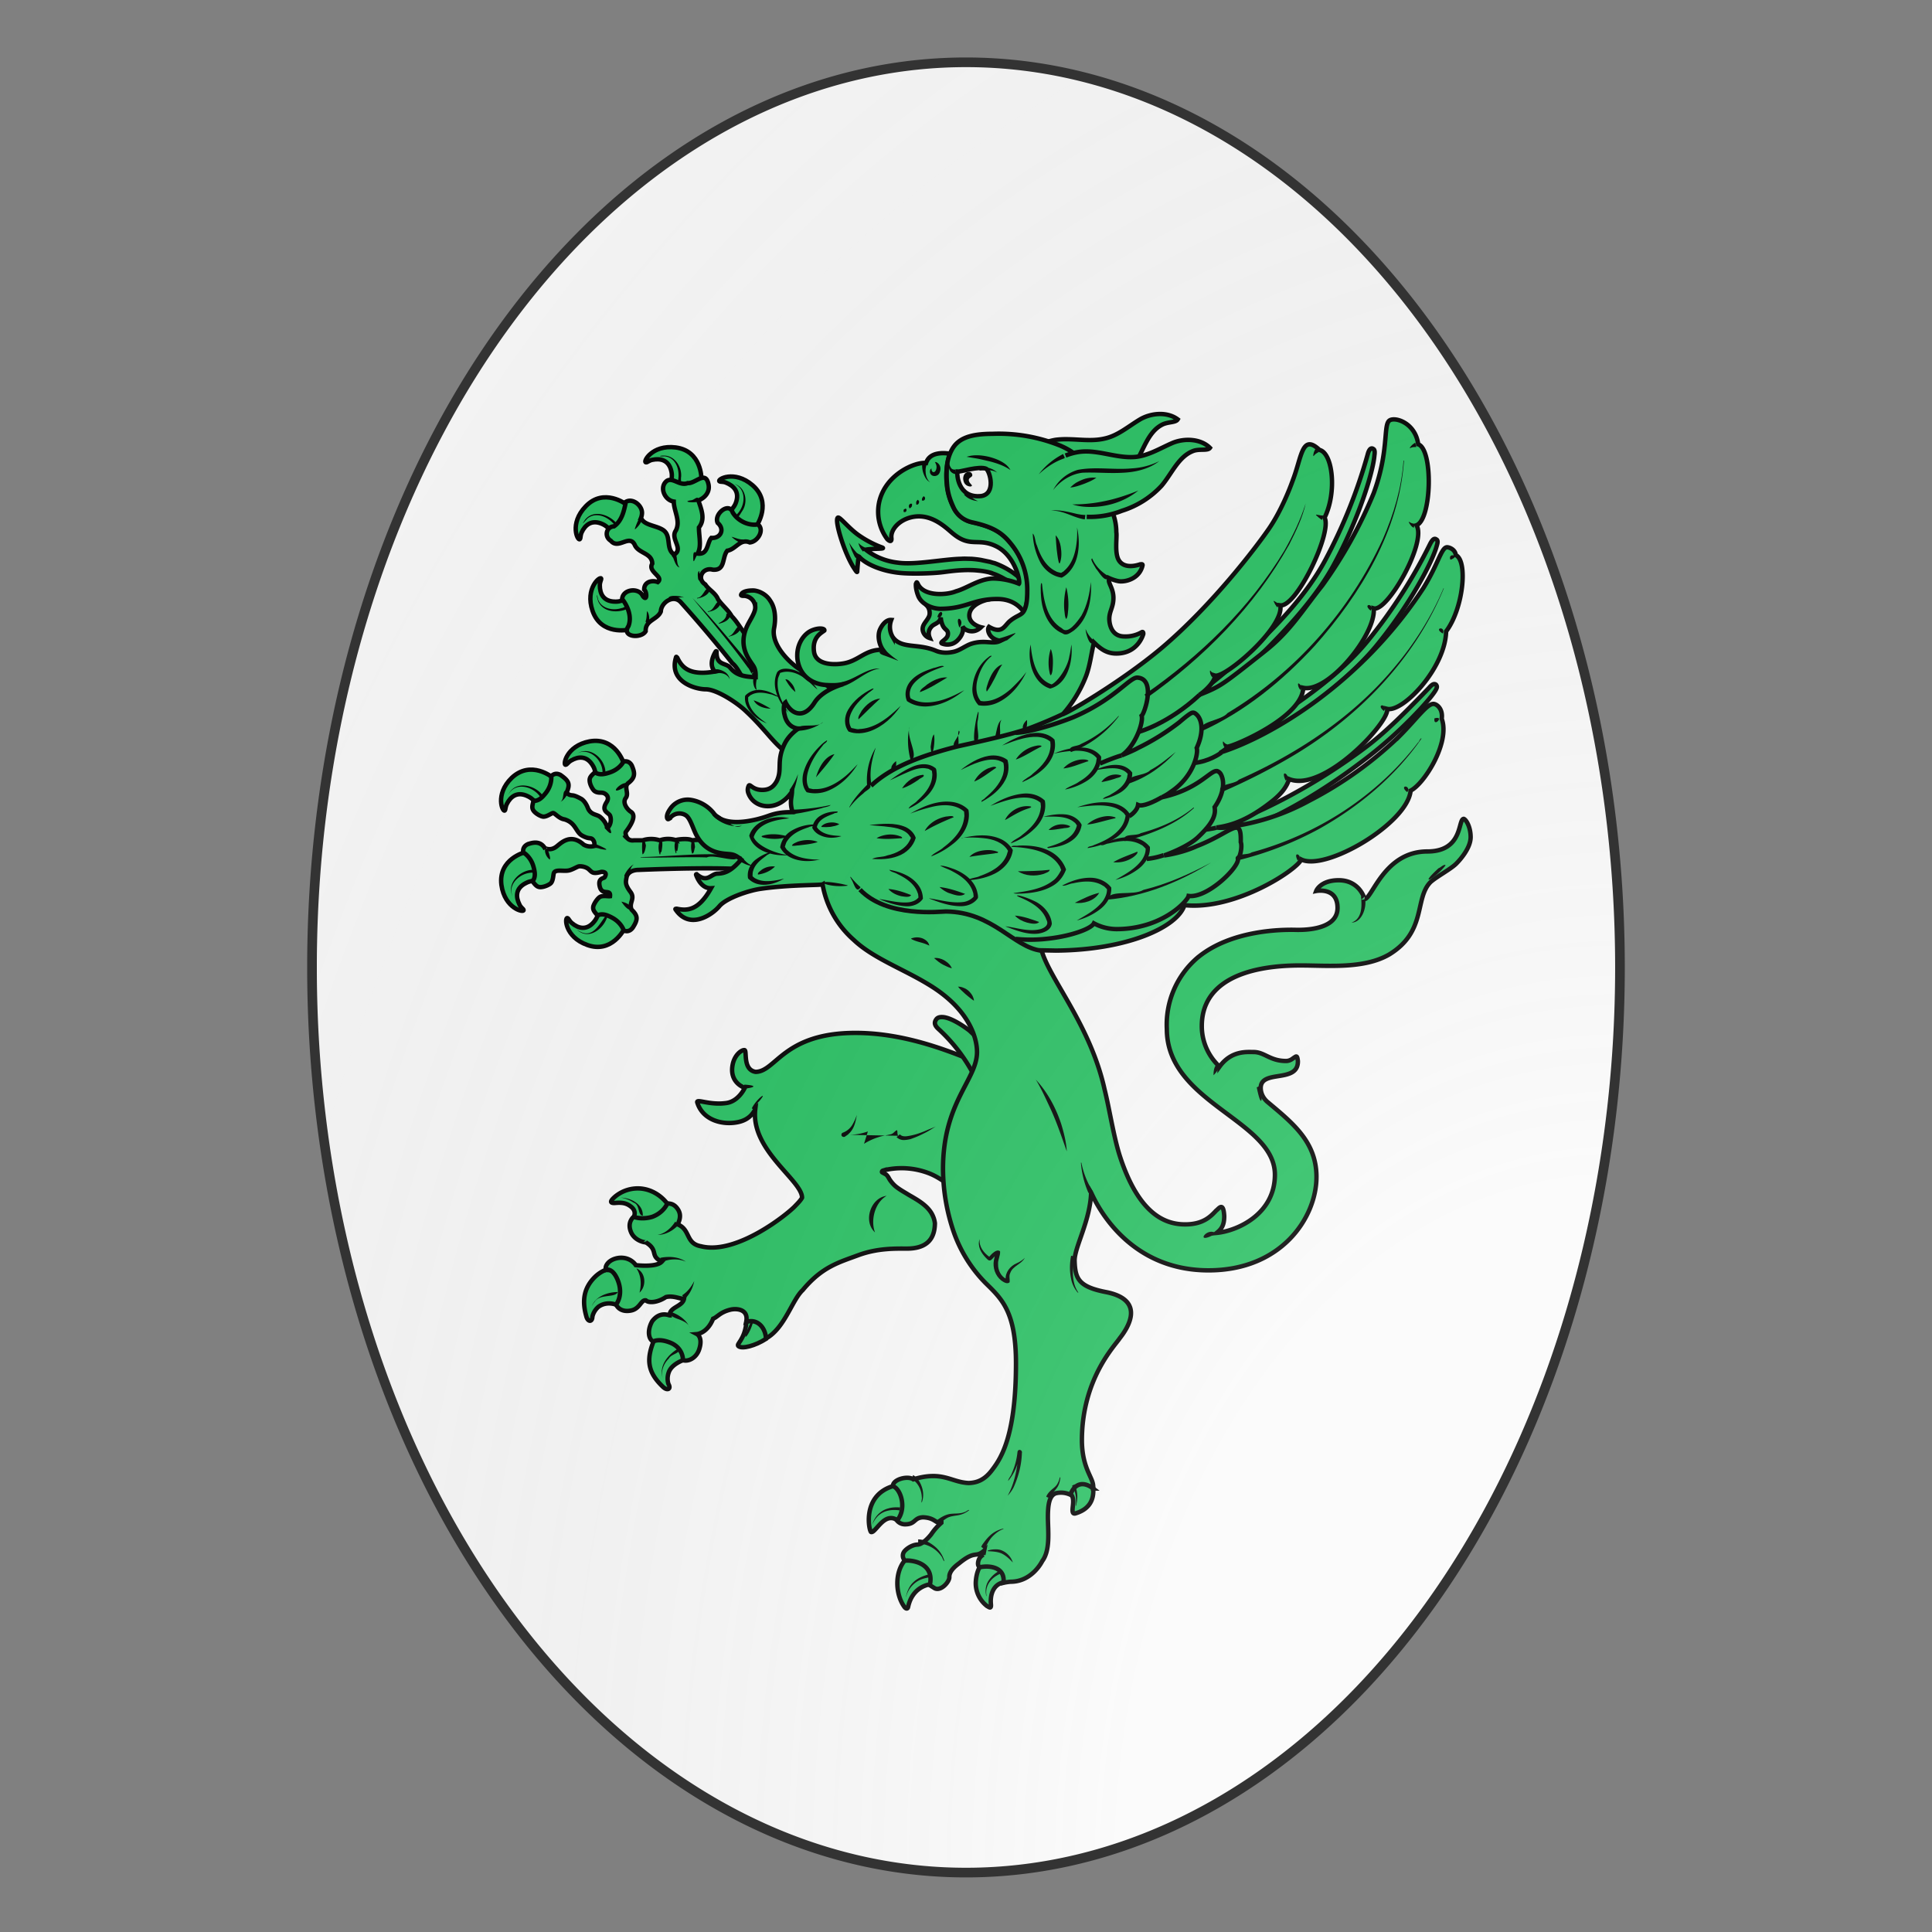 <svg xmlns="http://www.w3.org/2000/svg" id="burgCOA523" width="200" height="200" viewBox="0 0 200 200">
        <rect x="0" y="0" width="200" height="200" fill="#808080" stroke="none"/>
        <defs><clipPath id="oval_burgCOA523"><path d="m 32.3,99.5 a 67.7,93.7 0 1 1 0,1.3 z"></path></clipPath><g id="griffinRampant_burgCOA523" stroke-width=".32"><path d="M75.47 75.57s1.08-.54.68-1.43-.97-.75-.97-.75-.3.15-.65.14c-.89 0-1.13-.6-1.13-1.18 0-.26.11-.4.1-.49-.05-.22-1.2.69-.63 2.34.62 1.81 2.6 1.37 2.6 1.37zm-.16-9.1s.75.95.02 1.57c-.73.64-1.2.26-1.2.26s-.22-.26-.53-.4c-.8-.37-1.28.08-1.52.6-.11.25-.06.42-.13.49-.14.18-.8-1.12.43-2.39 1.32-1.37 2.93-.14 2.93-.14zm5.47-1.87s-.32 1.17-1.26.95c-.95-.2-.93-.8-.93-.8s.09-.32.01-.67c-.18-.86-.82-.97-1.39-.85-.25.05-.36.2-.46.18-.24 0 .42-1.3 2.16-1.08 1.9.25 1.87 2.27 1.87 2.27zM84.8 68s-.9.8-1.58.1-.33-1.17-.33-1.17.25-.23.38-.55c.32-.83-.16-1.27-.7-1.49-.23-.1-.4-.04-.48-.1-.2-.13 1.07-.86 2.4.28 1.45 1.25.31 2.93.31 2.93z"></path><path d="M76.4 67.45c.19.54 1.1.54 1.6.88.63.43.16 1.37.8 1.78.71-.42-.3-1.14.12-1.74.36-.7-.14-1.41-.15-2.11-.68-.1-1.08-1.08-.49-1.51.44-.26.93.4 1.5.17.56.05 1.27-.92 1.5.03.16.58-.23 1.04-.72 1.23.2.62.53 1.35.04 1.96-.01.62.21 1.38-.1 1.9.79.1.67-.78 1-1.14.68.05 1-.63.46-1.09-.3-.63.82-1.55 1.09-.76.36.6 1.13.99 1.84.87.5.42-.04 1.27-.6 1.31-.7-.3-1 .5-1.63.6-.4.49-.12 1.46-1.06 1.38-.71-.2-1.2.64-.54 1.07.26.4.75.62.93 1.09.29.42.74.77.99 1.22.45.46.72 1.02 1.13 1.5.48.84 1.28 1.52 1.53 2.48.2.6-.39 1.08-.94 1.07-.87.08-1.07-1.16-1.68-1.64a96.44 96.44 0 00-3.76-4.45c-.53-.54-1.4.03-1.43.7-.24.6-1.14.62-1.1 1.43-.32.56-1.79.43-1.25-.37.27-.7-.08-1.5-.46-1.97.05-.73 1.22-.85 1.5-.22.33.45.31-.3.1-.47 0-.57.58-.7.99-.54.47-.4-.76-.74-.4-1.34-.02-.77-.95-.73-1.25-1.31-.38-.91-1.2.33-1.76-.35-.5-.3-.34-1.02.23-1.05.59-.41.74-1.18.86-1.78.52-.3 1.23.3 1.17.87-.01.1-.03.2-.07.3z"></path><path d="M87.25 84.7c-1.17-.73-1.72-1.8-3.26-3.23-.65-.62-2.12-1.57-2.89-1.57s-2.7-.55-2.17-2.31c.02-.1.05-.02.1.02.34.7.87 1.32 2.72 1-.53-.58.07-1.46.07-1.46s.03-.04.06 0c-.03 1.06.67.79.99 1.18s.72.66 1.85.69c0-.09.03-.48-.14-.77-.24-.43-1.24-1.42-.44-3.03.26-.5.57-.95.55-1.3a.85.85 0 00-.9-.81c-.1-.01-.17-.03-.1-.14.15-.23.64-.25.79-.25.33-.02.97.2 1.3.75.39.56.4 1.35.28 1.98-.27 1.34 1.45 2.87 2.27 3.22 1.93.87 3.35 2.72 3.52 2.29-.03-.17-4.56 3.77-4.6 3.73z"></path><path d="M105.1 73.16l-.07-.12-.3-.4a7.8 7.8 0 00-1.3-1.2 5.78 5.78 0 00-1.37-.71l-.09-.02-.23-.07-.67-.14a7.36 7.36 0 00-.7-.08c-.24 0-.48-.02-.72 0-1.25.02-3.34.46-4.59.28-1.36-.15-2.18-.82-2.33-.94.2-.06.97-.07 1.06-.08.33-.02.13-.08-.01-.13a7.53 7.53 0 01-1.64-.89c-.71-.52-1.32-1.32-1.45-1.23-.27.18.49 2.62 1.16 3.64.1.16.25.4.25.27 0-.08.06-.84.1-1.09l.04.02c.45.51 1.57 1.03 2.92 1.17.77.09 2.4.05 3.16-.05.47-.06.92-.12 1.37-.14.21-.01.43-.02.65-.01.21 0 .42.02.62.04a4.88 4.88 0 01.75.13l.08.02.03.01v.01l.27.09a5.36 5.36 0 012.13 1.54c.13.14.22.27.28.34l.07.09.02.03.54-.36z"></path><path d="M97.07 73.74c.34.26.3.68.27.79-.14.44-.65.7-.44 1.23a.73.73 0 00.47.42c-.12-.28-.12-.58.15-.86.2-.2.6-.23.65-.66-.01.05.03.33.08.45.17.54.5.42.43.84-.05.34-.66.54-.41.63.32.12.77.11 1.11-.23.4-.4.46-.8.36-1.04.13.31.81.62 1.35.08-.17-.04-.85-.27-.85-.85 0-.76 1.05-1.13 1.52-1.18"></path><path d="M104.2 74.28c.23-.5.28-1.03.28-1.44 0-.65.02-2.1-1.28-3.6-.63-.74-1.24-1.14-2.72-1.48a1.92 1.92 0 01-1.4-1.1 4.47 4.47 0 01-.47-1.58c-.06-.68-.04-.87-.02-1.1.05-.61.23-1.2.23-1.2-.5-.07-1.46-.12-1.72.68-.75-.1-2.99.8-3.42 2.9a3.33 3.33 0 00.6 2.63c.2.2.34.19.3-.1-.05-.5.39-1.1 1.13-1.39 1.68-.64 2.93.78 3.41 1.14 1.26 1 1.81.2 3.17.92 1.28.7 1.67 2.49 1.56 2.67a5.22 5.22 0 00-1.88-.38c-1.04.03-1.87.7-2.7.93-.64.27-2.31.4-2.76-.52-.1-.22-.1-.11-.15-.02 0 0-.04.36.18.9.22.52.88.88 1.56.91 1.95 0 2.35-.71 4.17-.71 1.14 0 1.68.6 1.93.94z"></path><path d="M103.42 63.85a4.57 4.57 0 013.06-2.07c1.2-.17 2.43.18 3.6-.1.93-.2 1.69-.86 2.5-1.35.82-.51 2.03-.62 2.8-.04-.14.24-.68.17-1.1.37-1.06.52-1.37 1.85-2 2.85a6.64 6.64 0 01-2.6 2.18 6.22 6.22 0 01-2.48.8c-.86.05-1.4-.32-2.52-.16"></path><path d="M78.3 117.27s-.64-.96-1.88-1.1a2.58 2.58 0 00-1.91.58c-.44.38-.35.5.06.46.5-.04.78.04 1.05.24.51.36.24.79.24.79s.72 1.51 1.68.8c.96-.72.76-1.77.76-1.77zm-4.45 4.8s-.42.13-.83.54c-.74.75-.94 1.63-.61 2.81.1.45.44.47.45.06.05-.24.2-.53.46-.74.6-.41 1.24-.14 1.24-.14s1.5-.6 1.09-1.72c-.32-.86-1.9-.78-1.8-.8zm5.96 4.77c.94.75-.37 1.8-.37 1.8s-.82.28-1.03.87c-.12.32-.1.65-.02.87.21.36-.1.5-.42.18-1.1-1.05-1.19-1.95-.68-3.26.23-.6.7-.68.7-.68s.88-.52 1.82.22z"></path><path d="M84.05 125.88c-.13 1.32-.78 1.58-.58 1.74.27.22 1.22-.03 2.01-.54.32-1.25-.8-2.82-1.43-1.2z"></path><path d="M106.58 107.26s-.42-6.74-3.14.7c-1.24-.02-6-3.1-11.47-3.1-5.24 0-5.78 2.83-7.26 2.83-.95-.16-.6-1.55-.8-1.58s-.74.34-.87 1.1c-.23 1.3.89 1.64.89 1.64s-.43.96-1.31 1.1c-1.23.19-2.24-.34-2.14-.03.4 1.3 1.88 1.67 3.01 1.41.87-.2 1.1-.78 1.2-.9-.33 2.96 3.4 5.14 3.4 6.4 0 0-.05.15-.47.57-.51.58-4.29 3.62-6.87 2.96-1.13-.2-.75-1.18-1.67-1.58-.05-.05.31-.51.04-1.02-.14-.26-.4-.54-.82-.5 0 0-.27.66-1.09.96-.79.24-1.35 0-1.35 0s-.5.37-.2 1.1c.27.67 1.07.78 1.08.75l-.01-.02v.02c.98.59.26 1 1.18 1.4-.4.45-1.9.26-1.9.26s-.36-.6-1.2-.53c-.78.09-1.08.62-.96.87 0 0 .45-.18.83.7.48 1.14-.1 1.82-.1 1.82.1.24.43.57 1.08.44.65-.12.74-.8 1.08-.74.2.2.83.18 1.46-.24.6-.14 1.13.2 1.32.1-.09.6-1.06.61-1.05 1.23-.05 0-.71-.32-1.27.43-.37.66-.27 1.31.08 1.47 0 0 .4-.27 1.3.11.9.4.86 1.25.86 1.25.43.12.99-.2 1.18-.8.28-.87-.16-1.1-.16-1.1s.75-.06 1.17-1.12c.3-.11.49-.45 1.2-.64l.08-.02c.41-.09 1.32-.05 1.12.9.78-.26 1.39.36 1.44 1.2 1.37-.76 1.89-2.8 2.67-3.52 1.4-1.69 2.63-2.01 4.03-2.53s2.72-.48 3.49-.48c1.27.01 2.07-.5 2.08-1.84a1.73 1.73 0 00-.12-.47c-.3-.77-1.1-1.2-1.79-1.6-.32-.2-.66-.38-.95-.62a2.37 2.37 0 01-.42-.48c-.08-.13-.13-.25-.25-.36-.03-.03-.31-.17-.31-.18-.02-.05.02-.09.05-.11l.13-.04a5.52 5.52 0 013.21.22c1.42.54 2.17 1.8 4.31 1.84 3.25.08 3.62-5.37 3.62-5.37z"></path><path d="M95.58 143.15c-.8.92-.7 2.55-.04 3.43.14.16.24.1.26-.04.3-1.38 1.43-1.69 1.93-1.63.21-.94-.7-2.42-2.15-1.76zm13.66-5.25c-.56-1.17-2.46-1.36-1.9.3.64.22.4.93.4 1.32 0 .15.02.29.2.25.94-.28 1.38-.9 1.3-1.87zm-14.53-.12c-2.35.7-1.73 3.36-1.6 3.34.33.08.96-1.52 1.91-.85 1.57-.4.54-2.7-.31-2.49zm6.3 5.86s-.26.37-.3 1.12a2.09 2.09 0 00.82 1.74c.14.07.32.25.28-.15-.06-.63.14-1.42.93-1.58.14-1.41-1.42-1.76-1.73-1.13z"></path><path d="M100.26 104.7s-1.08-.86-1.86-.98c-.34-.04-.5.04-.59.2-.21.33.11.58.27.73a12.18 12.18 0 012.54 3.36l.9-.72-.42-1.8z"></path><path d="M116.81 90.94c-.5 0-.75-.09-.78-.3-.02-.19.15-.36 1.08-.6h.04c1.3-.06 3.44-.86 6.04-2.23a43.66 43.66 0 006-3.82c1.43-1.1 2.86-2.57 3.9-3.63l.55-.57c.23-.27.34-.27.38-.27.07 0 .13.03.16.1.06.1.02.22-.13.45-.46.71-2.48 2.92-4.87 4.76-4.99 3.86-9.25 5.64-11.57 6.04-.28.05-.56.07-.8.07z"></path><path d="M116.7 86.2c-.2 0-.25-.13-.26-.18-.08-.39 1.02-1.25 1.64-1.57 1.8-.9 7.93-4.16 11.13-8.1a37.1 37.1 0 004.5-7c.17-.33.27-.38.35-.38.06 0 .11.04.16.08.05.08.06.17-.03.45-.32 1.17-1.96 4.3-4.43 7.3-1.47 1.76-4.56 4.67-11 8.44-1.61.97-1.95.97-2.06.97z"></path><path d="M115.44 82.46c-.11 0-.2-.06-.23-.15-.13-.37.79-1.42 1.32-1.83l.2-.15c4.6-3.52 7.75-6.81 9.35-9.78a38.1 38.1 0 003.1-7.71c.08-.3.18-.44.3-.44.06 0 .1.03.15.07.05.06.08.16.04.44-.1 1.2-1.12 4.6-2.98 8-1.87 3.43-5.77 7.1-9.34 10.22-1.5 1.33-1.8 1.33-1.91 1.33z"></path><path d="M75.18 97.3s.25-1.18-.7-1.43c-.93-.24-1.18.3-1.18.3s-.08.32-.3.59c-.55.7-1.18.5-1.62.13-.2-.16-.24-.34-.33-.37-.21-.1-.22 1.36 1.43 1.95 1.8.66 2.7-1.17 2.7-1.17zm-7.2-5.57s1.21 0 1.25.97c.03.98-.54 1.1-.54 1.1s-.34 0-.65.17c-.8.39-.74 1.04-.48 1.56.1.23.28.31.3.4.06.22-1.37-.08-1.61-1.82-.24-1.9 1.73-2.38 1.73-2.38zm1.98-5.43s.72.98-.04 1.58-1.21.22-1.21.22-.2-.27-.52-.42c-.8-.4-1.28.03-1.54.54-.12.23-.09.41-.15.48-.14.18-.76-1.15.5-2.37 1.4-1.32 2.96-.03 2.96-.03zm5.18-1.01s.05 1.2-.91 1.3-1.13-.5-1.13-.5-.02-.33-.2-.63c-.44-.77-1.08-.68-1.58-.39-.23.13-.3.3-.4.31-.21.08 0-1.37 1.74-1.7 1.9-.33 2.48 1.6 2.48 1.6z"></path><path d="M68.17 91.15c-.44.2-.33.6-.33.6s.52.28.73 1c.15.52.15.82-.06 1.1.22.28.34.43.6.42.29-.01.68-.2.76-.32.15-.21.14-.56.19-.7.12-.32.76-.08 1.16-.21.25-.07.56-.27.67-.28.12-.02.5.02.71.22.23.2.26.36.92.18.45 0 .29.29.23.39s-.52.05-.35.7c.17.66.8.12.74.68-.15.02-.49-.06-.71.04-.14.06-.41.4-.5.68-.06.26.06.4.3.67.32-.13.6-.08 1.08.18.66.36.83.92.83.92s.35.2.65-.2c.4-.62.37-.87-.08-1.31-.23-.51.3-.8-.1-1.31-.39-.53-.33-.7-.27-1.03.12-.58.88-.55.88-.55s5.24-.23 7.62-.04c.36-.34 1.37-1.74-.93-2l-1.73-.08s-.5-.11-1.08-.03c-.23-.14-.86-.1-1.2-.02a1.84 1.84 0 00-1.15.02 2 2 0 00-1.24 0h-.63c-.6.08-.62-.53-.61-.58s.95-1.13.39-1.49c-.26-.16-.64-.65-.38-1s-.14-.78.16-1.07c.58-.43.5-.78.28-1.3-.22-.41-.6-.28-.6-.28s-.25.53-.97.78c-.52.18-.81.19-1.11 0-.26.24-.4.36-.38.62.02.3.24.67.37.75.2.14.43.09.58.12.15.02.56.25.28.68-.42.66.13.74.25.97.2.5-.18 1.01-.22.83s-.2-.49-.5-.73c-.24-.2-.64-.13-.87-.6-.05-.13-.2-.51-.48-.7-.56-.31-.62-.25-.77-.28s-.28-.1-.29-.24c.24-.58.14-.8-.47-1.23-.43-.23-.67.1-.67.1s.08.58-.37 1.18c-.34.44-.57.6-.92.61-.09.34-.14.52.02.73.18.23.57.42.71.41.25 0 .53-.22.67-.26s.42.4.86.46c.83.26.8.92 1.28 1.18s.58.14.72.24c.23.19.16.51.16.51s-.39.13-.78-.1c-.97-.87-1.67-.08-1.98.15-.53.4-.93-.01-.8.17-.29-.53-.75-.54-1.27-.35z"></path><path d="M136.16 89.31c-.44.02-.02 2.37-2.65 2.37-3.15 0-4 3.46-4.57 3.46.04 0-.34-1.37-1.86-1.37-1.35 0-1.64.78-1.64.78s1.55-.31 1.55 1.23c0 1.78-3 1.59-3.19 1.59-.64 0-4.5-.06-7.01 2.05a6.4 6.4 0 00-2.2 5.16c0 5.38 7.85 6.62 7.85 10.58 0 2.85-2.7 4.08-4.23 4.23.34-.27.55-.54.55-1.22-.06-1.1-.4-.53-.59-.4-.4.43-.94 1-2.25 1-1.42 0-3.35-.69-4.74-4.95-.46-1.43-.77-3.5-1.11-4.84-1.03-4.68-4-8.02-4.58-10.12l1.04.02c5.17-.04 8.84-1.7 9.34-3.3 3.75.39 8.26-2.63 8.48-3.32 1.78.88 7.74-2.63 7.95-5 1-.5 2.89-3.51 2.26-5.22.1-.7-.34-1.07-.6-1.08-.47-.01-1.2 1.06-2.44 2.31a27.73 27.73 0 01-6.58 4.72 16.56 16.56 0 01-5.75 1.89 2.7 2.7 0 01-1 .06c1.09-.14 2.39-.56 4.18-2.02.48-.4.93-.9 1.1-1.5 2.54 1.02 7.39-4.24 7.12-5.1 1.13.28 4.22-2.94 4.29-5.63 1.24-1.64 1.6-5.12.7-5.54-.04-.42-.49-.58-.65-.57-.41.04-.64 1.25-1.7 2.96-4.56 6.96-11.1 10.78-14.69 11.93a3.25 3.25 0 00.54-.42c.63-.13 5.35-2.16 5.42-4.26 1.8.39 5.3-3.86 5.12-5.77.98.28 3.86-4.76 3.11-6.04 1.1-.43 1.22-5.51.12-5.88-.21-1.63-1.83-2.06-2.14-1.68-.38.43 0 2.27-1.1 5.25a32.72 32.72 0 01-3.72 6.68c-1.5 1.88-2.35 3.35-4.2 4.8-3.15 2.5-3.18 2.52-4.73 3.15.59-.4 1.17-1.08 1.12-1.4.73.22 5.08-3.52 4.75-5.1 1.19.15 3.79-5.32 3.22-6.37.91-1.85.59-4.7-.37-4.92-1.27-1.2-1.28.47-1.92 2.15-.25.71-.89 2.32-1.75 3.57s-4.06 5.5-7.8 8.67c-3.06 2.57-7.3 4.99-7.14 4.77a9.25 9.25 0 001.65-2.73c.3-.79.4-1.77.58-2.44l.21.2c.3.25.7.6 1.41.6 1.6 0 1.96-1.42 1.96-1.42s.02-.22-.13-.12a2.34 2.34 0 01-1.24.3c-1.04 0-1.1-1.08-1.1-1.27 0-.57.3-.85.3-1.53 0-.64-.33-1-.33-1.27l.01-.17s.52.24.87.24c.56 0 1.36-.31 1.56-1.14.04-.15-.1-.1-.17-.1-.61.2-1.2.19-1.51-.24-.38-.51-.15-1.72-.22-2.1 0-1.56-.97-2.83-1.77-3.73-.8-.9-.34-1.7-2.3-2.55a11.9 11.9 0 00-4.92-.86c-1.66 0-2.56.34-3 1.24-.14.27-.32.77-.33 1.38 0 .24-.03.44.03 1.12.06.68.27 1.18.46 1.6s.6.93 1.4 1.1c1.5.33 2.16.77 2.77 1.54a5.27 5.27 0 011.19 3.5c0 .5-.04 1.1-.28 1.45-.2.27-.49.27-.98.67-.4.33-.55.98-1.52.42-.12.16-.05.44.1.64.29.36.74.37.74.37-.54.3-1.1-.09-2.09.21-.45.14-.83.48-1.3.59-.43.1-.93.1-1.33-.08-1.32-.55-2.5-.1-3.12-1a1.42 1.42 0 01-.1-1.23c-.4-.03-.7.42-.83.72-.18.45-.05 1.06.22 1.45h-.13c-1.19 0-1.65.84-2.8 1-.5.08-1.93.16-2.07-.86-.15-1.07.56-1.38.75-1.54.05-.16-.42-.23-.95.01-.57.26-1.13 1.06-1 2.11.2 1.31 1.23 1.81 2.14 1.84.74.04.85-.02 1.17-.06 0 0-1.43.37-2.05 1.3-.16.25-.54.82-1.1.82-.67 0-1.03-.8-1.03-.8-.17.14-.14.67-.07.9.21 1 1.01 1 1.01 1s-.66.41-1 1.1c-.64 1.3-.14 1.86-.59 2.74-.18.3-.43.62-1.04.62-.71 0-.88-.46-.98-.31a.67.67 0 00-.02.57c.21.56.75.92 1.4.92 1.15 0 1.76-1.07 1.76-1.07 0 .4-.2.74.04 1.5-.27.02-.9-.04-1.75.27s-3.07.9-3.94-.14a2.66 2.66 0 00-1.72-1.02 1.53 1.53 0 00-1.4.55c-.09.12-.38.5-.3.78.05.12.1.07.2.01a.86.86 0 011.18-.2c.27.2.43.73.66 1.25.76 1.65 2.15 1.48 2.63 1.57.35.05.62.32.7.38-.73.86-1.2 1-1.7 1.02-.5 0-.74.72-1.53.04-.05 0-.04.04-.04.04s.31 1.02 1.09.98c-.91 1.63-1.73 1.65-2.49 1.49-.06.01-.14-.01-.08.07 1.04 1.51 2.68.34 3.17-.25s2.14-1.15 3.03-1.27c2.06-.3 4.34-.25 4.47-.32a6.94 6.94 0 002.27 4.04c1.4 1.33 3.61 2.11 5.49 3.27 2.79 1.7 3.46 3.74 3.46 4.87 0 2.02-2.47 3.63-2.47 8.49a14.29 14.29 0 00.77 4.56 9.96 9.96 0 002.33 3.74c1.15 1.13 2.2 2.05 2.2 5.83 0 5.1-1.02 6.8-1.68 7.67-.58.81-1.16 1-1.76 1.02-1.3-.06-1.87-.91-4.02-.27-.4-.28-1.5 0-1.48.5.55.16 1.05 1.6.3 2.5 0 0 .2.27.58.27.78 0 .63-.48 1.31-.51.9.04.88.46 1.33.4a4.22 4.22 0 00-.74.84c-.37.46-.73.73-.98.74-.48.02-.9.38-1 .54a.5.5 0 00.08.63c.48-.06 2.17.16 1.8 1.78l.3.19c.46.33 1.14-.43 1.12-.78-.02-.53.68-.96.76-1.04 1.16-.93 1.13-.32 1.77-.88l-.06.3a.7.7 0 00-.36.45c-.07.26 0 .39.1.46.73-.16 1.87 0 1.72 1.13.12-.03.37-.07.52-.08 1.58 0 2.3-1.5 2.3-1.5.59-.8.42-2.09.41-3.17 0-.84.07-1.6.59-1.76a1.6 1.6 0 011.04.11c.34-.89 1-.96 1.66-.45a1.2 1.2 0 00-.06-.49c-.16-.52-.76-1.3-.76-3.03.01-4.45 2.4-6.86 2.75-7.4.49-.62 1.98-2.73-.94-3.34-2.06-.39-2.3-.98-2.34-2.3 0-1 1.13-2.88 1.2-4.94.12.2 2.28 5.65 8.53 5.65 5.3 0 7.84-3.84 7.84-6.79 0-2.58-1.77-3.94-3.6-5.48-.35-.33-.45-.7-.45-.98 0-1.37 2.73-.31 2.7-1.95-.05-.48-.13-.34-.33-.22-.04.03-.24.21-.53.21-1.17 0-1.56-.65-2.36-.65-.49 0-1.61-.12-2.47 1.06a4 4 0 01-1.29-2.95c0-3.1 2.98-4.4 7.17-4.4 2 0 4.59.27 6.43-.79 2.76-1.67 1.83-4.08 3.02-5.27.45-.4 1.47-.94 1.86-1.33s1.05-1.2 1.05-1.93-.32-1.27-.5-1.33z"></path><path d="M107.23 62.92c.46-.18.95-.3 1.48-.3 1.2 0 2.37.5 3.58.4.95-.09 1.8-.62 2.67-1s2.09-.34 2.76.34c-.15.22-.68.07-1.14.2-1.12.37-1.61 1.65-2.37 2.55a6.6 6.6 0 01-2.88 1.82 6.35 6.35 0 01-2.56.44"></path><path fill="#f6f6f6" d="M101.11 65.86c-1.72.18-1.77-1.6-1.74-1.77.2.02 1.6-.43 2.1-.21.27.2.72 1.81-.36 1.98z"></path><g fill="none"><path d="M93.1 86.91c1.53-1.43 3.75-2.2 6.19-2.84.67-.16 3.59-.75 5.28-1.33a32.6 32.6 0 002.53-1.07"></path><path d="M92.3 94.45c1.95 2.06 5.85 1.59 6.23 1.59 3.44.03 4.9 2.6 6.95 2.85"></path><path d="M103.6 83.06c1.28-.05 3.54-.86 4.26-1.16 2.92-1.27 4-2.84 4.57-2.85 1.4.06.54 2.61.33 2.77.15.53-.52 2.28-1.45 2.88.17-.07.92-.38 1.15-.52a17.17 17.17 0 003.03-1.88c.36-.31.83-.7.97-.7h.01c.07-.02.18.03.3.15.35.34.55 1.19-.01 2.41.13.38-.22 2.02-1.75 3.1a4.7 4.7 0 01-.77.48c2.67-.58 3.51-1.98 4-1.9h.01a.5.5 0 01.26.22c.36.66.1 1.62-.45 2.4.12.63-.23 1.26-1.17 2.15-.78.77-2.5 1.36-2.5 1.36s1.22-.15 2.36-.67c2.61-1.01 3.25-2.29 3.21-.3.1.23.02.92-.2 1.22.05.65-2.24 2.87-3.59 2.69-.07.35-1.9 2.41-5.24 2.41a3.5 3.5 0 01-1.64-.42c-.28.57-3.16 1.42-5.69 1.13"></path><path d="M116.97 80.3c-2.3 2.14-4.45 2.7-4.45 2.7m-1.22 1.7c-.68.2-1.57.59-1.57.59m6.82-.04c1.1-.1 1.9-.68 2-.75"></path><path d="M114.24 87.73c-.58.34-1.4.72-1.74.57-.08.5-.65.82-.65.82"></path><path d="M113.13 92.22a5.37 5.37 0 001.23-.27m3.81-1.99c-.33.08-.82.14-.82.14"></path></g><g fill="#000" stroke="none"><path d="M258.5 58.9c-2.2-2.28 5.54-3.65-.29-2.01-.04 2.6-1.9-2.65-2.92-3.32C243.58 37.43 230.7 22.17 218 6.8c12.44 12.82 24.54 27.67 36.37 41.68 2.28 2.9 5.01 5.86 6.5 9.18-4.16 4.23-2.8-2.85.03-.06l-2.4 1.3zM221.1 6.7c4.49-.02 5.6-9.08 8.76-5.5-1.1 3.65-5.2 5.36-8.66 5.9l-.1-.37zm7.2 9c4.65.06 5.57-9.12 8.66-5.63-.85 3.8-5.02 5.6-8.56 6.03l-.1-.37zm7.4 8c2.44-1.23 5.33-3.2 5.1-6.3 2.22-.27 3.83.35 2.13 2.48-1.48 2.56-4.52 3.56-7.23 4.22v-.38zm6.7 8.7c4.02-.46 5.36-9.27 8.1-5.35-1.08 3.46-4.75 4.99-8 5.65zm18.5 36.1c-2.98-2.53-2.61-11.99.34-7.37-.4 2.4-.79 4.9-.04 7.27zm-17.8-7c-1.68-4.12-6.68-4.96-10.5-3.7-2.18-5.54 6.68-2.46 8.64-.05a7.05 7.05 0 011.86 3.75zm-36.7-85c1.9 2.95.46 7 2.9 9.7-2.18-.4-3.15-3.72-4.02-5.76-.25-1.34-2.41-2.22-.17-2.96l1.29-.98zm15.3.8c-1.82 1.45-3.16 8.17-3.17 2.44 0-3.33.17-5.24 3.17-2.44zm30.1-7.1a19.21 19.21 0 01-7.5-4.6c2.32.55 5.16 1.95 7.9 1.8l-.4 2.8zm-29.2 18.4a6 6 0 002.4 5.2c-1.73 2.05-3.19 1.83-3.3-.93-.18-1.27-.32-3.84.9-4.27zm.1-46.9c-2.84 1.38-12.78.4-5.47-.69 1.96-.09 4.44-3.57 5-.3l.47.99zm-35.3 73.9c2.75 2.86 1.39 11.9-.95 6.94.9-2.16.74-5.01.95-6.94zm24.8-9.1c-3.2-1.24-7.4 2.6-9.53 1.81-3.86-4.4 8.77-2.92 9.53-1.81zm70.3 77.4c-6.53-7.06-11.87-17.72-7.5-27.22 2.56-3.4 8.24-2.45 11.97-1.28 6.34 2.37 11.46 7.32 15.13 12.9-2.8-2-5.65-5.7-9.01-7.74-4.6-3.44-10.8-5.5-16.39-3.26.78-.43-1.46 3.2-1.26 4.62-1.03 8 2.97 15.41 7.06 21.98z" transform="translate(56.584 72.535) scale(.108)"></path><path d="M270.6 81.2c-4.25-.08-9.35-1.55-11.4-5.6 3.64 1.18 7.91 3.56 11.4 5.6zm-95.2-67.6c-6.7 3.38-17.17 3.34-20.74-4.47-1.33-3.8-1.16-6.69-.2-1.63 2.08 6.44 10.03 7.99 15.84 6.05 2.07-.18 4.08-3.08 5.1.05zm-9.2-55.2c-3.98-5.67-12.42-10.13-18.72-5.2-2.53 2.57-4.8 5.61-1.64.81 5.67-6.88 16.08-3.42 21.1 2.5 1.55 1.07.09 1.17-.74 1.89zm41.5-28.5c2.51-6.94.24-17.52-8.44-18.44-4.62.3-3.4-.53-.38-.48 7.2.06 12.02 7.48 11.51 14.22-.42 2.07.83 7.18-2.69 4.7zm38.2 22.2c7.6-5 9.44-18.12.3-22.1 7.6 2.3 9.44 12.12 5.31 18.25-1.15 1.71-2.76 4.96-4.5 5.12l-1.11-1.27zm-66.7 8.2c.98-2.78 3.78-10.97 4.78-5.72a16.9 16.9 0 01-4.48 5.92z" transform="translate(56.584 72.535) scale(.108)"></path><path d="M287.2 70c-1.18-1.05-2.38-2.07-3.29-3.37-1.3-1.56-2.3-3.33-3.41-5.03 1.55-.61 3.33 1.73 4.37 2.9a10.91 10.91 0 012.33 5.5zM268 91.1c-5.79-2.3-11.25-6.4-13.75-12.26a11.82 11.82 0 01-.8-6.32c2.98-3.29 7.83-4.6 12.13-3.66 3.85.62 7.36 2.44 10.72 4.34-1.57.2-4.17-1.58-6.19-1.76-4.07-1.08-8.73-1.68-12.56.49-.67.1-2.5 2.21-2.17 1.51.22-.05-.07 2.37.3 3.18 1.55 6.45 7.1 10.92 12.32 14.48z" transform="translate(56.584 72.535) scale(.108)"></path><path d="M346.9 40.8c7.67 8.69 16.57 10.65.55 4.81-6.58-2.1-2.18-3.35-.55-4.81zm-28.3 22.5c8.93-1.84 16.6-9.53 25.4-9.1-9.18 1.44-15.75 9.04-24.5 11.9l-.9-2.8zm-12.7 26.9a30.03 30.03 0 01-17 5.9c-1.12-6.34 12.75-1.05 17-5.9zm91.6-63.6c-3.64-10.43 4.52-4.6 0 0zm-14.8-7c1.9-6.31 5.26-2.41 1.8.12l-1.32-.09zM180.3 457.7c6.4 2.63 6.95 12 2.1 16.3 1.35-5.45 1.17-11.5-2.1-16.3zm36 40.2c-1.98-6.92-14.34-5.5-13.4-11.1 5.65 1.74 11.22 5.47 13.4 11.1zm-66-14.9c2.9-6.68 10.71-9.33 17.5-9.4-1.89 4.23-12.3.9-15.7 6.8-.76.75-1.22 1.72-1.8 2.6zm47.7 48.5c-2.82-8.5 4-16.48 11.1-20.2 1.66 3.4-5.43 3.86-6.96 7.05-3.46 3.35-5.5 8.3-4.14 13.15zm-28.2-121.4c6.75.17 15.1 4.35 14.8 12.1-3.55-.13-1.77-7.36-6.23-8.74a21.01 21.01 0 00-8.57-3.36zM259 493c-2.57 10.48-9.44 16.82-2.2 1.8-.07-2.08 0-2.46 2.2-1.8zm89.6-84.1c-8.29 4.87-10.77 16.91-7.8 24.6-8.13-7.34-3.07-23.25 7.8-24.6zm-90.7-58.8c3.07-6.4 11.7-12.69 4.81-4.62-3.35 2.38.4 7.45-4.81 4.62zm-5-16c9.22.55 7.17 2.1-.9 2.8l.9-2.8zm-56.5 116.5c5.78-1.15 12.18-.8 17.2 2.6-5.21-2.25-11.37-1.93-16.5.4l-.7-3zm14.7 25.2c3.57-2.32 6.23-5.8 8.1-9.6-.87 4.53-3.02 8.93-6.4 12.1l-1.7-2.5zm-2.2-47.6c-3.68 3.96-8.77 6.95-14.3 7 5.06-.97 9.1-4.68 11.8-8.9l2.5 1.9zM424.5 33.9c10.14-2.66 15.56-6.94 5.15 1.3-2.65.67-6.13 3.8-5.15-1.3zm62.4-53.7c2.17 5.21 6.44 9.35 11.3 12.1-2.1 5.6-6.66-2.98-8.84-5.4-.65-1.48-4.34-6.52-2.46-6.7zm-4.4 47.5a17.78 17.78 0 005.8 7.9c-2.93 6.4-6.14-6.6-5.8-7.9zm-9.6 10.4c1.15 11-2.47 26.57-14.3 29.6-12.06-3.76-15.48-19.53-13.1-29.6.84 9.84 3.43 23.25 14.1 26.8 4.16-1.99 10.77-11.33 11.94-19.07.66-2.43.99-5.74 1.36-7.73z" transform="translate(56.584 72.535) scale(.108)"></path><path d="M459.1 41.2c1.68 4.38 1.5 9.16 1.12 13.76 0 1.26-1.15 5.93-1.88 2.46a31.3 31.3 0 01.35-15.39c.17-.18.12-.83.41-.83zm-16.5 15.3c-4.16 8.66-10.62 16.67-19.51 20.75a21.12 21.12 0 01-12.69 1.65 15.52 15.52 0 01-3.98-12.65c.75-7.68 4.6-15.23 10.87-19.8.85-.96 3.12-1.27 1.1.1-4.76 4.12-7.5 10.14-8.91 16.17-1 4.67-.62 10.15 2.82 13.78-2.13-.98 1.44-.02 2.24-.27 6.72-.21 12.74-3.99 17.66-8.3a123.1 123.1 0 007.3-7.5 78.69 78.69 0 003.1-3.93z" transform="translate(56.584 72.535) scale(.108)"></path><path d="M426.4 51.5c-2.62 3.49-4.04 7.68-6.26 11.41A51.42 51.42 0 01416 69.7c-.92-1.6.41-4.26.89-6.13 1.59-4.17 3.61-8.66 7.48-11.2a9 9 0 012.03-.87zm-25.6 17.3c-7.3 6.08-16.38 10.72-26.03 10.94-4.38.04-8.88-1.07-12.47-3.64-2.04-4.67-.66-10.28 2.83-13.88 3.97-4.42 9.76-6.58 15.26-8.42 2.04-.25 5.39-2.1 6.81-1-7 2.48-14.33 5.24-19.58 10.71-2.56 2.67-4.22 6.5-3.14 10.2.45 1.17.26.97-.28.19 6.58 4.4 15.14 3.5 22.34 1.3 5-1.54 9.68-3.92 14.26-6.4z" transform="translate(56.584 72.535) scale(.108)"></path><path d="M389.3 60.3c-5.96 3.5-11.79 7.38-18.3 9.8 0-1.96 3.3-3.63 4.8-5.1 3.9-2.76 8.51-5.03 13.4-4.8zm-31.2 19c-5.03 7.46-12.05 13.97-20.61 17.06-4.62 1.6-9.86 2.06-14.49.24-3.27-4.19-2.92-10.13-.36-14.56 3.64-6.26 9.6-10.98 16.05-14.14 3.23-1.18-1.26 2-2.16 2.56-5.2 4.28-10.57 9.2-12.6 15.84-.8 2.8-.47 6 1.27 8.4-2.06-1.43 3.83.9 4.87.24 9.21-.32 17.23-5.8 23.85-11.8 1.4-1.26 2.79-2.56 4.18-3.84z" transform="translate(56.584 72.535) scale(.108)"></path><path d="M344.3 74.4c-5.03 4.5-9.77 9.3-14.6 14-.69-1.6 1.3-4.16 2.2-5.84 2.91-4.06 7.27-7.7 12.4-8.16zM486-4c.8 11.68-1.74 25.16-11.5 32.7-2.24 1.38-4.9 3.83-7.52 1.9-9.58-3.95-13.73-14.74-14.48-24.4-.23-2.16-.62-11.78.62-8.93 1.11 10.85 3.2 23.86 13.45 29.91 3.87 4.37 10-4.01 13.15-8.7C483.56 11.64 485.2 3.56 486-4z" transform="translate(56.584 72.535) scale(.108)"></path><path d="M469.5-.3a46.9 46.9 0 011.23 15.2c-.24 1.93-.24 4.63-1.32 6-1-1.4-.94-3.8-1.25-5.64-.5-5.2 0-10.49 1.24-15.56zm7.2-40.4c1.6 7.43 1.74 15.45-.89 22.66-1.77 4.61-4.95 8.86-9.41 11.14-6.08-.83-11.37-4.87-14.33-10.17a45.57 45.57 0 01-5.17-19.53c1.65 1.43 1.54 5.7 2.81 8.07 2.28 6.89 5.95 14.1 12.81 17.35.75.67 4.13 1.02 3.56 1.26-1.53.38 1.78-1.1 1.95-1.62 6.16-5.25 8.01-13.7 8.62-21.42.18-2.5.18-5.56.05-7.74z" transform="translate(56.584 72.535) scale(.108)"></path><path d="M462.3-35.4c2 2.07 2.98 4.9 3.43 7.68.6 3.67.72 7.59-.63 11.12-.8.22-.64-.85-.88-1.35-.63-2.63-.85-5.33-1.22-8-.24-2.6-.47-5.2-.6-7.82l-.1-1.63z" transform="translate(56.584 72.535) scale(.108)"></path><path d="M284.9 149.2c4.06-.14 8.11-.39 12.14-.9 4.7-.5 9.35-1.3 13.96-2.3-1.2 1.23-4.33 1.44-6.26 2.2-6.02 1.56-12.09 3-18.26 3.8-1.19.5-1.51-.1-1.43-1.25l-.15-1.55zm4.1-24a67.7 67.7 0 01-3.2 12.3l-2.6-1.5a45.21 45.21 0 005.8-10.8zm40.1-6.6c-4.73 7.68-11.55 14.44-20 17.86a22.7 22.7 0 01-14.3.94c-3.36-4.14-3.34-9.97-1.63-14.79 2.07-6.42 6.15-11.99 10.97-16.64a21.59 21.59 0 014.36-3.47c.33 1.24-2.25 2.29-2.9 3.57-4.42 5.3-8.23 11.35-10.04 18.07-.95 3.67-1.1 7.96 1.24 11.16-2.05-1.32 2.31.37 3.14 0 7.95.37 15.2-3.91 21.12-8.82 2.88-2.4 5.42-5.2 8.04-7.88z" transform="translate(56.584 72.535) scale(.108)"></path><path d="M313.5 111.8c-3.97 5.94-11.1 14-12.41 15.6 1.8-6.2 5.58-13.9 12.41-15.6zm22 21.2a42.72 42.72 0 015.8-25.6c-2.63 8.06-4.63 16.74-2.8 25.2l-3 .4zm19.5-16.5c.84 10.16-7.63 5.64 0 0zm88-27.7c.96 11.44-6.75 6.01 0 0zm-35.2 14.9c-1.96-5.93 4.38-31.5 2.17-14.86-1.23 4.64 1.69 12-.7 14.6l-1.44.26zm18.2-15c-3.02 3.02 1.65 14.58-4.2 10.6.9-3.41 1.5-9.08 4.2-10.6zM397.2 96c-1.42 3 1.33 10.4-1.72 10.46-5.64.03 4.33-8.64 1.72-10.46zm-32.4 19.9c-1.97-7.15-2.55-15.67-.7-22.5-2.73 6.92 6.8 20.07.7 22.5zm15.6-17.4c1.3 5.09-1.46 19.21-2.18 8.24.49-2.67.76-6.37 2.18-8.24zm-58.1 101.8c-14.3 1.8-25.98-5.26-4.24-1.27l4.24.97zm247.9 233.9c-15.2 8.75-6.34-4.91-.04-.05zm91.1-209.1c7.39-2.6 7.02-11.45 6.4-17.5 5.47.06-3.88 3.11 2.8 1.8 1 6.2-2.52 15.76-9.2 15.7zm-60.9 109.4c1.45 12.78-.23 14.74-2.9 1.1-.26 1.06 2.57-1.28 2.9-1.1zm-31.9-6.7c-.22-11.4 8.45-8.53 0 0zm156.1-141.2c-6.97 8.94-19.11 15.14-4.75 1.94 1.3-.35 3.75-3.08 4.75-1.94zm-473.4-26.7c-7.28 1.42-14.93-1.79-19.9-7.1 4.48-4.64 12.77 11.35 19.9 7.1zm-79.9 6.7c6.98.76 6.54 6.9.62 1.7-.31-.43-1.39-1.38-.62-1.7zm76.7 14.8c-.44 3.62-16-2.5-20.34-.1-11.07-.57-47.27.7-44.49-.27 22.4-.33 45.46-3.76 67.63-.53 1.75 2.41-1.93.57-2.8.9zm-63.6-2.2c-.68-4.56-.21-16.3 2.3-6-.2 1.85-.8 5.38-2.3 6zm11.5 0c-2.81-9.85 3.9-14.52 1.2-1.5-1.01-.52-.2 2-1.2 1.5zm10.9-.8c-3.08-9.4 3.7-13.3 1-1.4-1.3-1.11-.07 1.9-1 1.4zm11 .3c-2.06-5.72.88-15.17 1.93-4.33-.52 1.2-.54 4.26-1.93 4.33zm-66.1-7c3.86 1.78 14.11 5.91 4.1 3.8-3.23-1.35-5.36.5-4.1-3.8zm10.1-11.5c2.96 6 1.18 6-2.3 1.9-1.87-1.68 1.59-1.1 2.3-1.9zm13.4-27.8c-17.86 11.05-3.25-5.5 0 0zm-40.4 4.8c-1.37 2.52-3.2 5.62-5.6 6.7 3.27-2 .33-10.17 5.6-6.7zm35.4 73.8c11.03 2.4 7.16 11.16 0 0zm8.4-25c-3.56 2.05-2.72 11.27-6.5 7.7.98-2.94 4.44-7.1 6.5-7.7zm-56.6-3.3c-5.03-3.67-3.23-12.26-.55-4.47.23 1.14 1.27 3.7.55 4.47zm39.2 36.4c-1.4 9.34-12.87 18.75-21 10.6 11.54 8.86 16.19-6.92 21-10.6zm-48.8-27.4c-9.04-1.5-19.47 7.34-15.23 16.05-4.94-9.17 5.72-19.24 15.23-18.05v1.46zm3.8-50.2c-4.28-7.7-17.17-11.76-22-2.4 4.43-10.11 18.85-6.62 23.7 1.4l-1.26.74zm41.2-15.8c1.35-9.38-8.97-18.89-16.86-14.35 9-5.6 19.96 4.49 18.86 14.25l-1.46.07zm125.6 54c-9.9.98-24.08-2.33-26.8-13.1 3.3-10.63 17.91-14.22 26.9-11.6-8.71.89-20.81 3.03-23.9 12.6 2.37 6 15.32 11.5 23.8 12.1z" transform="translate(56.584 72.535) scale(.108)"></path><path d="M281.7 167.4c-4.53 1.7-9.55 1.68-14.27.88-.67-.28-3.7-.5-2.67-1.47 3.9-1.26 8.09-1.36 12.11-.81 1.6.32 3.48.46 4.83 1.3v.09zm-2.1 28.1c-4.74 2.89-10.42 4.75-16 4.02a13.88 13.88 0 01-8.2-4.12c-.92-4.98 1.52-10.24 5.68-13.05a29.61 29.61 0 019.62-4.75c.18 1.2-2.39 1.64-3.16 2.62-3.61 2.64-7.54 5.65-8.74 10.2-.46 1.16-.33 3.4-.38 4-.9-1.67 1.3.95 2.01 1.01 4.3 2.41 9.48 1.93 14.15 1.18 1.7-.25 3.36-.7 5.02-1.11z" transform="translate(56.584 72.535) scale(.108)"></path><path d="M273.5 187.4c-3.02 3.07-7.18 4.82-11.4 5.4-.6-1.21 1.64-2.36 2.44-3.2a12.66 12.66 0 018.96-2.2zm30.5-4.8c-6.44 1.59-13.6 1.72-19.72-1.16a15.37 15.37 0 01-7.28-6.94 15.73 15.73 0 017.4-11.05 30.46 30.46 0 0116.4-4.35c-.23 1.4-3.38 1.01-4.61 1.88-5.5 1.75-11.24 4.32-14.5 9.33-.86 1.05-1.4 3.66-1.64 4.16-.48-1.85 1.02 1.54 1.7 1.8 4.48 4.44 11.02 5.83 17.1 6.31 1.6.12 4.24.2 5.15.02z" transform="translate(56.584 72.535) scale(.108)"></path><path d="M302 171c-4.08 1.34-8.38 1.64-12.61 2.19-1.45 0-3.19.55-4.47.14.41-1.33 2.57-1.99 3.88-2.63 4.27-1.39 9.08-1.6 13.3.1l-.1.2zm16.1-4c-4.57 1.45-9.7 1.5-14.09-.59-2.3-1-4.29-2.76-5.41-5.01a11.33 11.33 0 015.43-8.16c3.43-2.13 7.57-2.97 11.57-2.84.43 1.18-1.9.75-2.46 1.4-3.57 1.44-7.56 2.69-9.99 5.88a8.66 8.66 0 00-1.57 3.63c-.5-1.83.52.46 1.17.94 3.08 3.11 7.62 4.08 11.84 4.38 1.13.12 2.28.14 3.4.31l.08.04z" transform="translate(56.584 72.535) scale(.108)"></path><path d="M316.8 158.9a11.91 11.91 0 01-3.41 1.29c-.87.16-1.72.37-2.59.52-.99.05-1.97.15-2.96.18l-2.94-.09c-.26-.31-.17-.59.19-.8 1.76-1.66 4.26-2.21 6.62-2.26 1.8-.03 3.62.36 5.19 1.26l-.1-.1z" transform="translate(56.584 72.535) scale(.108)"></path><path d="M323.5 147.5c3.21-6.08 8.02-11.04 12.8-15.9 4.1 2.72-1.56 4.39-3.33 6.6a51.84 51.84 0 00-9.37 9.5zm.9 46.8a45.9 45.9 0 006.7 7c-3.1 5-4.59-3.33-6.3-5.4.13-.39-1.06-1.44-.4-1.6zm180.4-108a71.87 71.87 0 01-32.2 24.1c-2.72-4.52 4.27-3.5 6.79-5.48A74.37 74.37 0 00504.6 86.1zm50.6 61.7c-12.95 11.75-29.93 17.92-46.6 22.3-2.08-5.66 7.45-3.06 10.72-5.33 12.75-3.5 25.33-8.76 35.58-17.27z" transform="translate(56.584 72.535) scale(.108)"></path><path d="M522.1 71.7c37.12-25.75 70.6-57.87 94.02-96.75C621.87-35.2 627-45.75 630.5-56.9c-1.98 9.19-6.65 18.92-11.1 27.7-23.07 41.5-57.35 75.99-95.9 103.3l-1.4-2.4zM696.6-85.6c-3.28 47.24-29.22 89.86-60 124.5-21.79 23.67-47.29 44.55-76.8 57.8-2.24-7.03 13.91-7.25 18.1-12.5 45.5-27.31 82.43-68.89 104.5-117.1 7.34-16.72 12.64-34.52 13.9-52.8zM566.9 184.7c-21.26 13.08-45.15 22.93-70.2 25 1.83-7.15 17.63-2.34 24.7-6.62 15.94-3.84 31.4-10.83 45.5-18.38zm-23.8-74.4c-8.67 9.52-19.62 17.33-31.9 21.4-1.75-6.35 10.93-4.82 14.86-9.21 6.22-3.24 11.7-7.98 17.04-12.19z" transform="translate(56.584 72.535) scale(.108)"></path><path d="M723.4.3c-20.15 48.97-59.34 88.35-104.79 114.57a422.76 422.76 0 01-45 22.63c-3.7-5.88 9.02-5.14 11.88-8.51 39.44-17.54 76.54-41.95 104.42-75.25 13.62-16.1 25.06-34.1 33.29-53.54z" transform="translate(56.584 72.535) scale(.108)"></path><path d="M708.4 101.3c-17.62 25.39-41.96 45.7-68.8 60.74a228.16 228.16 0 01-55.8 21.46c-2.67-5.6 7.3-3.34 10.3-5.61 43.85-11.86 84.17-37.73 111.92-73.86.8-.32 1.5-3.3 2.38-2.73z" transform="translate(56.584 72.535) scale(.108)"></path><path d="M398.4 122.5c5.54-4.35 11.79-8.27 18.82-9.55 4.37-.76 9.1.03 12.68 2.75 1.26 4.39.8 9.22-1.32 13.28-3.38 6.68-9.6 11.44-16.08 14.92-.64-1.03 1.83-1.69 2.33-2.6 4.91-4.17 9.72-8.98 11.87-15.2.98-2.89 1.13-6.06.3-9 1.34 1.54-.61-.15-1.43-.41-4.5-2.14-9.67-1.12-14.24.25-4.49 1.4-8.72 3.5-12.93 5.56z" transform="translate(56.584 72.535) scale(.108)"></path><path d="M407.5 130.2a19.62 19.62 0 019.55-8.9c1.5-.35 4.4-1.83 5.35-.4-3.92 2.58-7.64 5.52-11.74 7.84-1.02.54-2.05 1.1-3.16 1.46zm10.9 16.4c6.7-4.13 14.17-7.46 22.07-8.25 5.21-.48 10.7.98 14.53 4.65 1.46 7.27-2.12 14.68-7.5 19.47a43.02 43.02 0 01-15.4 9.33c1.38-2.14 5.4-3.5 7.6-5.6 5.95-4.53 11.88-10.57 12.57-18.4.43-.82-.7-5.12.33-2.9-4.82-4.53-12-4.36-18.08-3.21-5.54 1.05-10.83 3.03-16.12 4.91z" transform="translate(56.584 72.535) scale(.108)"></path><path d="M428.2 156.1c2.92-5.96 9.77-9.98 16.4-9.24 2.94.3-.05 1.32-1.14 1.62-4.97 1.64-9.49 4.35-13.95 7a23 23 0 01-1.31.62zm-63.7-4.3c8.75-4.95 18.82-9.41 29.1-7.7 3.73.66 7.48 2.43 10.04 5.18 1.7 9-3.57 17.84-10.63 23.06a54.52 54.52 0 01-14.51 8.26c1.65-2.26 6-3.77 8.4-6.1 6.63-4.96 13.14-11.7 13.9-20.38.42-.8-.56-5.55.3-3.32-5.75-5.46-14.5-5.3-21.74-3.6a120.32 120.32 0 00-14.86 4.6z" transform="translate(56.584 72.535) scale(.108)"></path><path d="M374.2 163.5c2.88-5.35 8.66-8.66 14.51-9.74 1.38-.05 4.71-.88 4.96.5a171.95 171.95 0 00-14.58 6.59c-1.64.88-3.25 1.78-4.89 2.65zm-23.4-34.1c4.98-3.56 10.14-7.03 15.81-9.38 4.55-1.8 10.21-2.29 14.33.82 1.4.64 1.09 2.4 1.34 3.66.5 6.25-2.85 12.15-7.34 16.26a38.41 38.41 0 01-11.54 7.64c.76-2 4.26-3.3 5.82-5.25 4.88-4.42 9.81-9.93 10.08-16.86.28-.85-.51-3.89-.09-3.45.46.83-2.24-1.41-3.26-1.3-5.54-1.3-10.95 1.47-15.91 3.6-3.09 1.4-6.14 2.9-9.24 4.26z" transform="translate(56.584 72.535) scale(.108)"></path><path d="M359 134.8c3.1-4.86 8.35-8.55 14.15-9.12 1.87 1.2-2.36 2.3-3.1 3.35-3.44 2.34-7.03 4.59-11.05 5.77zm-21.6 24.6c8.02-.7 16.55-1.83 24.16 1.52 3 1.45 5.57 3.98 6.64 7.18-1.66 5.8-6.42 10.36-12.07 12.31-5.5 2.12-11.52 2.24-17.33 1.89 3.17-1.66 6.97-1.03 10.26-2.38 5.96-1.33 12.24-4.3 15.08-10.01.8-1.67 1.25-1.57.05-2.9-1.68-2.86-5.02-4.26-8.07-5.17-6.15-1.57-12.55-1.6-18.82-2.34z" transform="translate(56.584 72.535) scale(.108)"></path><path d="M341.8 168.3c4.75-2.65 10.77-3.28 15.86-1.25 1.37.27 2.1 1.6.29 1.33-5 .35-10.03.74-15.01.1-.39-.03-.76-.17-1.14-.18zm2 41c6.56.85 13.1 2.83 19.77 2.14 2.61-.37 5.34-1.44 6.83-3.74-.54 2.16-.32-1.73-.86-2.38-2.04-6.24-7.93-10.15-13.59-12.83-1.63-1.12-4.69-1.46-5.55-2.89 7.61 1.34 15.65 4.4 20.1 11.1a15.5 15.5 0 012.5 8.4c-2.47 3.64-7 5.27-11.28 5.03-6.28-.37-12.33-2.46-18.12-4.83h.13z" transform="translate(56.584 72.535) scale(.108)"></path><path d="M349.8 202.5c5.31.42 10.37 2.18 15.3 4.1-1.08 1.84-4.62 1.04-6.65.75-3.23-.75-6.48-2.28-8.65-4.85zm27.6 6.3c7.66 1.17 15.38 3.53 23.19 2.4a11.66 11.66 0 006.87-3.86c-.51 1.93-.28-2.04-.78-2.59-1.85-6.59-7.71-10.92-13.5-13.94-2.69-1.57-5.99-2.56-8.55-3.95 2.83-.15 6.5 1.3 9.48 2.33 6.7 2.65 13.34 7.53 15.32 14.78.32 1.5.83 3.14.58 4.65-2.59 3.86-7.37 5.59-11.9 5.46-7.26-.07-14.2-2.64-20.91-5.18l.13-.06z" transform="translate(56.584 72.535) scale(.108)"></path><path d="M384.2 201.2c5.93.65 11.62 2.58 17.2 4.6-3.37 2.41-7.73.41-11.24-.68a21.1 21.1 0 01-5.96-3.92zm44.3 26.4c7.9.99 15.92 3.98 23.89 1.82 2.8-.95 5.51-2.96 3.74-6.12-2.55-7.42-9.87-11.66-16.66-14.67-1.58-.65-5.35-2.18-1.56-1.66 3.9.94 7.67 2.46 11.25 4.24 5.45 2.94 10 8.3 10.57 14.6-.53 4.37-5.4 6.16-9.19 6.73-7.38.8-14.5-2.05-21.28-4.58l-.39-.18z" transform="translate(56.584 72.535) scale(.108)"></path><path d="M434.9 220.4c5.66.41 11 2.44 16.3 4.3-1.58 1.96-5.85 1-8.27.38-3-.89-5.91-2.33-8.03-4.68zm-35.8-52.1c8.65-2.07 18.26-3.16 26.57.73 3.3 1.54 6 4.15 7.83 7.27-.96 7.63-6.85 13.74-13.75 16.6-5.17 2.34-10.83 3.35-16.45 3.8 1.46-1.73 5.85-1.64 8.26-3 7.14-2.5 14.73-6.5 17.77-13.87.47-1.53 1.28-4.12 1-2.91-3.31-5.76-10.25-8.04-16.51-8.6-4.89-.52-9.82-.6-14.72-.22v.17z" transform="translate(56.584 72.535) scale(.108)"></path><path d="M404.3 180.9c3.15-3.52 8.22-4.52 12.75-4.58 2.25.02 4.46.47 6.55 1.28.1 1.03-1.62.58-2.31.96-5.67.77-11.36 1.33-17 2.34zm29.6 24.4c9.24-1.37 19.18-2.58 26.76-8.53 2.5-1.68 4.76-5.73 5.54-7.46.08 1.79-.95-2.2-1.53-2.54-4.02-6.48-11.57-9.62-18.75-11.09a78.04 78.04 0 00-13.42-1.48c.56-1.3 3.42-.48 4.84-.88 8.29-.33 17.18.66 24.11 5.61a22.06 22.06 0 017.85 10.47c-1.66 4.51-4.71 8.57-8.95 10.96-6.45 3.83-14.14 4.96-21.53 5.26-1.53-.1-3.73.24-4.92-.32z" transform="translate(56.584 72.535) scale(.108)"></path><path d="M436.9 190.6c7.14-.1 14.3-.18 21.4-1-.05 1.46-2.82 2.13-4.15 2.78-5.64 1.75-12.18 1.42-17.25-1.78zM426.3 106c6.75-4.22 14.25-7.95 22.31-8.49 4.63-.3 9.73 1.11 12.93 4.5 1.7 8.02-2.7 15.96-8.8 20.91-3.86 3.32-8.39 5.78-13.04 7.78 1.28-2.15 5.3-3.56 7.3-5.8 6.03-4.79 12.06-11.45 11.86-19.64-.26-1.54-.08-2.84 0-1.76-5.2-4.42-12.6-3.67-18.76-2.17-4.73 1.13-9.27 2.93-13.8 4.67z" transform="translate(56.584 72.535) scale(.108)"></path><path d="M435.5 115.4a21.1 21.1 0 0114.02-9.28c.8-.28 4.64-.31 2.75.8-5.07 2.43-9.76 5.6-14.93 7.84-.6.24-1.22.46-1.84.64zm25.4-3.9c6.2-2.54 12.87-4.4 19.62-4.12 4.73.2 9.58 2.16 12.38 6.12.26 6.88-4.24 13.09-9.96 16.52a42.96 42.96 0 01-14.34 5.58c2.31-1.99 6.7-3.16 9.53-5.31 5.04-2.93 9.91-7.17 11.38-13.05.22-1.43.6-3.87.5-2.67-3.55-4.47-9.75-5.27-15.1-5.03-4.7.24-9.46.91-14.01 1.96z" transform="translate(56.584 72.535) scale(.108)"></path><path d="M467.5 121.4c2.9-3.33 7.18-5.33 11.5-5.95 1.74-.13 3.86-.22 5.3.67.07.77-1.18.6-1.68.95-3.97 1.3-7.85 2.91-11.93 3.83-1.05.22-2.11.43-3.19.5zm21.1 1.2c5.54-2.48 11.75-4.46 17.85-3.18 2.9.7 5.61 2.33 7.35 4.78.3 6.06-3.91 11.48-9.16 14.08A35.7 35.7 0 01494.1 142c.8-1.53 3.88-1.95 5.44-3.2 4.63-2.62 9.55-6.14 10.89-11.6.12-1.48.62-2.9.5-1.9-2.65-3.42-7.28-4.13-11.34-4-3.7.1-7.34.82-11 1.3z" transform="translate(56.584 72.535) scale(.108)"></path><path d="M493.1 130.6c2.69-4.29 8.68-6.24 13.4-4.4-.44 1.4-2.84 1.42-4.16 2.07-3.03 1-6.1 1.8-9.24 2.33zm-16.2 16.9c7.99-2.7 16.7-4.48 25.06-2.46 4.16 1.04 8.22 3.5 10.34 7.29-.26 6.37-4.19 12.1-9.34 15.63-5.67 3.92-12.42 5.94-19.16 7.04.2-1.3 2.9-1.17 4.05-1.97 7.22-2.71 14.68-6.33 19.04-12.98a16.67 16.67 0 002.51-7.55c.66 2.13-1.04-1.17-1.77-1.43-4.01-3.66-9.7-4.6-14.95-4.77-5.28-.13-10.55.54-15.78 1.2z" transform="translate(56.584 72.535) scale(.108)"></path><path d="M483.5 159.1c3.5-3.08 8.02-5 12.63-5.54a13.9 13.9 0 016.47.84c.04.86-1.09.58-1.65.86-4.58 1-9.06 2.42-13.65 3.36-1.26.23-2.52.41-3.8.48zm-29.4-5.2c5.01-1.3 10.28-2.1 15.45-1.48 4.2.63 8.3 3 10.25 6.88a15.29 15.29 0 01-6.34 10.44c-4.35 3.21-9.83 4.57-15.15 5.08-1 .56-2.55-.42-.75-.68 5.61-1.68 11.46-3.74 15.65-8.02a13.9 13.9 0 003.49-6.92c.62 2.22-.93-1.2-1.82-1.5-4.13-3.59-9.92-3.85-15.12-3.9-1.82 0-4.18.06-5.66.1z" transform="translate(56.584 72.535) scale(.108)"></path><path d="M457.6 162.8c3.51-3.94 9.86-4.9 14.5-2.5-.8 1.42-3.39 1-4.95 1.46-3.18.39-6.34 1.12-9.55 1.04zm44.9 33.6c6.4-3.71 13.3-7.3 17.76-13.4 1.62-2.4 2.82-5.25 2.54-8.2 1.07 2.1-1.85-1.82-2.85-1.92-6.63-4.04-14.85-2.78-21.99-1-1.68.08-4 1.76-5.26 1.02 6.17-3.24 13.14-5.59 20.19-5.2 4.92.28 9.75 2.6 12.81 6.5.47 6.65-3.98 12.48-9.3 15.94a43.61 43.61 0 01-13.9 6.26z" transform="translate(56.584 72.535) scale(.108)"></path><path d="M501.2 184.4c4.3-2.53 9.04-4.17 13.65-6.04.84-.23 1.77-.89 2.55-.86.1 1.26-1.55 2.57-2.58 3.42a19.57 19.57 0 01-13.62 3.58zm-24.7 39.3c6.27-3.63 12.98-7.15 17.5-13 1.75-2.5 3.1-5.49 2.8-8.6 1.1 2.13-1.57-1.52-2.45-1.66-6-3.96-13.68-3.27-20.36-1.74-2.38.16-5.35 2.04-7.29 1.5 6.01-3.17 12.77-5.44 19.63-5.24 5.1.17 10.2 2.48 13.37 6.54.45 6.24-3.48 11.85-8.4 15.3a43.62 43.62 0 01-14.8 6.9z" transform="translate(56.584 72.535) scale(.108)"></path><path d="M475.2 211.8c5.12-2.59 11.08-5.58 16.4-6.7-3.07 5.44-10.7 7.5-16.4 6.7zM717.1 87.7c7.35-1.99-.98 6.8 0 0zm-18.3 49.7c-5.25-4.18.59-5.28.82-1.47l-.82 1.47zm-73.7 46c-3.87-7.59 4.57-3.12 0 0zM727.7-19.3c-1.3-4.52 6-2.38 1.63-.3-.46.14-1.3.99-1.63.3zM683.1 82.8c-5.25-4.18.59-5.28.82-1.47l-.82 1.47zm-66.2 46.7c-4.12-9.52 4.96-2.08 0 0zm105.9-98.8c-6.83-3.8 1.9-5.36.03-.1zm-48.6-15.4c-5.25-4.18.59-5.28.82-1.47l-.82 1.47zm-47.1 53.3c-1.7-.76-2.92-6.86-.1-3.2 2.62.13.39 1.9.1 3.2z" transform="translate(56.584 72.535) scale(.108)"></path><path d="M703.1-40.4c-.41-.29-.82-.58-1.2-.92-.32-.26-.56-.62-.84-.93-.5-.63-.91-1.32-1.26-2.05.1-.08.19-.29.32-.12.52.36 1.09.67 1.7.87.46.12.9.28 1.38.33.23.04.47.01.7.02l-.8 2.8z" transform="translate(56.584 72.535) scale(.108)"></path><path d="M704.9-94.8c-.74-.02-1.47.06-2.2.1-.54.1-1.09.2-1.56.48l-.44.22c-.08-.1-.28-.19-.13-.32.17-.29.3-.6.56-.83.34-.36.67-.74 1.02-1.1.48-.36.94-.75 1.43-1.1.2-.12.4-.25.62-.35l.7 2.9z" transform="translate(56.584 72.535) scale(.108)"></path><path d="M576.6 107.9l-.3-.2-.4-.5a6 6 0 01-1.1-3.1v-.7l.3-.1s.6.9 1.4 1.4c.4.3.8.4 1.1.5h.3s.1 0 0 0z" transform="translate(56.584 72.535) scale(.108)"></path><path d="M611.5 13.1l-.6-.6-1-1.5-1-2.1.2-.2 2 1.2c.5.3 1 .5 1.3.5h.6z" transform="translate(56.584 72.535) scale(.108)"></path><path d="M567.9 60.2l-.3-.2-.4-.5a6 6 0 01-1.1-3.1v-.7l.3-.1s.6.9 1.4 1.4c.4.3.8.4 1.1.5h.3s.1 0 0 0z" transform="translate(56.584 72.535) scale(.108)"></path><path d="M641.4-45.7l-.7-.5-1.4-1.1-1.9-1.7.2-.3 2.4.4 1.6.2h.7z" transform="translate(56.584 72.535) scale(.108)"></path><path d="M639.3-91.4l-.6.3-1.3.8-1.1 1-.4.6-.3-.1v-.8l.4-1.7.7-1.6.3-.5.1-.2z" transform="translate(56.584 72.535) scale(.108)"></path><path d="M475.6 449.8c-.81 2.96-1.62 5.95-1.67 9.04-.13 2.74.02 5.5.67 8.17.52 2.5 1.58 4.88 3 6.99-.75.16-1.3-1.33-1.87-1.87a20.33 20.33 0 01-2.92-6.84 37.79 37.79 0 01-.84-10.11c.1-2 .35-4 .73-5.98l2.9.6z" transform="translate(56.584 72.535) scale(.108)"></path><path d="M465.5 598.3c-.24 2.18-.7 4.38-1.85 6.28-1.12 1.92-2.84 3.4-3.91 5.35-.73.56-.54 2.3-1.33 2.36-.74-.4-2.08-.6-2.43-1.13a11.45 11.45 0 012.44-3.48c1.68-1.77 3.98-2.98 5.13-5.22.76-1.28 1.2-2.72 1.55-4.16h.4z" transform="translate(56.584 72.535) scale(.108)"></path><path d="M433.5 655.5c-2.22-2.3-4.58-4.57-7.48-6-2.6-1.18-5.53-1.32-8.35-1.53-.53.1-1.7-.22-.67-.59 1.38-.38 2.8-.69 4.24-.67 1.72-.1 3.48.06 5.06.8a12.92 12.92 0 016.65 6.56c.25.45.38.95.55 1.43z" transform="translate(56.584 72.535) scale(.108)"></path><path d="M427.2 633c-2.79.97-5.2 2.81-7.25 4.9-2.24 2.33-3.76 5.22-5.04 8.16-.44 1.36-1.79-.7-2.65-.95.3-1.24 1.62-2.78 2.51-4a30.2 30.2 0 014.2-4.46 19.94 19.94 0 018.13-3.95l.05.15z" transform="translate(56.584 72.535) scale(.108)"></path><path d="M369.7 640c4.18-.06 8.06 2.08 11.2 4.66a19.57 19.57 0 016.6 10.04c-1.04-.43-1.24-2.55-2.17-3.48a20.03 20.03 0 00-8.44-6.85c-1.91-.83-4-1.44-6.1-1.34-1.56.68-.66-2.33-1.09-3.03z" transform="translate(56.584 72.535) scale(.108)"></path><path d="M381.6 627.8c3.15-2.54 6.82-4.84 10.98-5.06 2.8-.26 5.73.02 8.39-1.12 1.07-.11 2.61-1.82 3.23-1.33a16.04 16.04 0 01-6.46 3.23c-2.89.72-6.05.62-8.67 2.22a24.75 24.75 0 00-5.21 4.18c-.73-.45-1.3-1.22-1.96-1.82l-.3-.3z" transform="translate(56.584 72.535) scale(.108)"></path><path d="M366.5 596.7c3.1 1.96 5.03 5.35 6.05 8.8.91 3.18.94 6.7-.35 9.8-.47-1.02.36-2.5.08-3.75-.14-4.12-1.9-8.29-5.06-10.98-.77-.72-2.7-1-1.53-2.24l.81-1.63z" transform="translate(56.584 72.535) scale(.108)"></path><path d="M430 610.6c4.47-7.97 6.2-17.1 7.2-26.08.5-1.2-.62-3.64 1.37-3.05-1 3.63-1.57 7.41-3.13 10.88-1.28 3.02-3 5.86-5.14 8.35.33-1.92 1.96-3.3 2.5-5.17a45.86 45.86 0 003.82-14.24c.24-2.53 3.56-1.55 2.96.69-.21 7.9-2.28 15.7-5.5 22.9a22.7 22.7 0 01-4.08 5.72z" transform="translate(56.584 72.535) scale(.108)"></path><path d="M361.6 678.6c.78-3.47 2.1-6.96 4.68-9.5 2.55-2.62 5.94-4.2 9.41-5.2.6-.1 1.6-.81 1.53.2l.28 1.4c-3.26.53-6.58 1.4-9.26 3.43a17.02 17.02 0 00-6.54 9.77l-.1-.1z" transform="translate(56.584 72.535) scale(.108)"></path><path d="M415.7 678.1a12.65 12.65 0 012.24-11.42 19.51 19.51 0 017.16-5.88l.9 1.8c-2.54 1.21-5.11 2.54-7 4.7-2.7 2.8-4.04 6.97-3.1 10.8h-.2z" transform="translate(56.584 72.535) scale(.108)"></path><path d="M339 630c1.32-5.13 5.49-9.51 10.66-10.81 2.6-.84 5.35-.84 8.04-.69l-.3 2c-2.68-.4-5.44-.43-8.1.23a14.1 14.1 0 00-6.4 3.42 17.16 17.16 0 00-3.9 5.9z" transform="translate(56.584 72.535) scale(.108)"></path><path d="M475 603a19.2 19.2 0 011.69 11.12 25.64 25.64 0 01-.79 3.48c-.38-.48.2-1.77.08-2.57a19.7 19.7 0 00-1.6-9.2c-.2-.85-1.78-2-.34-2.32l.96-.51z" transform="translate(56.584 72.535) scale(.108)"></path><path d="M484.4 407a61.52 61.52 0 01-5.1-20.4c.67-.18.27.95.56 1.24a56.51 56.51 0 007.24 17.76l-2.7 1.4z" transform="translate(56.584 72.535) scale(.108)"></path><path d="M257.5 186.9c-2.78-.3-5.26-1.7-7.63-3.1-1.04-.21-.04-.85.26-1.35.4-.34.78-1.34 1.2-1.21 1.8 2.05 3.67 4.23 6.27 5.26l-.1.4z" transform="translate(56.584 72.535) scale(.108)"></path><path d="M365 235.9c.38-.22.78-.38 1.2-.45 2.4-.7 5.03-.48 7.27.59.59.35 1.2.66 1.71 1.13.49.34.85.82 1.24 1.26.36.67.8 1.34.87 2.11-.07.09-.41-.19-.59-.24a38.49 38.49 0 00-3.56-1.38c-2.4-.72-4.88-1.25-7.14-2.38-.38-.15-.7-.37-1-.64z" transform="translate(56.584 72.535) scale(.108)"></path><path d="M380.5 249c2.37-.36 4.82.34 6.89 1.48 1.64 1.08 3.34 2.23 4.34 3.98.19.4 1.32 1.68.17 1.23-1.87-.45-3.53-1.46-5.28-2.24-2.27-1.12-4.2-2.83-6.12-4.45z" transform="translate(56.584 72.535) scale(.108)"></path><path d="M396.6 268.2a9.53 9.53 0 013.97.87c2.4.89 4.3 2.82 5.62 4.96.55 1.02 1.24 2.76 1.1 3.6-2.11-1.4-4.05-3.06-5.98-4.7-1.5-1.5-3.2-2.81-4.48-4.51l-.11-.11z" transform="translate(56.584 72.535) scale(.108)"></path><path d="M449 330.8c7.85 8.41 13.39 18.77 17 29.64 1.86 6.04 3.41 12.23 3.8 18.56-3.5-9.83-6.8-19.75-11.21-29.22-2.81-5.98-5.54-12.04-8.84-17.76a7.76 7.76 0 01-.75-1.22z" transform="translate(56.584 72.535) scale(.108)"></path><path d="M411.2 438c-.65 4.95 2.76 9.3 6.59 12 2.04.9-2.4 1.35-.1-.23 1.63-1.79 4.83-5.44 7.23-3.57.29 2.92-1.65 5.76-1.34 8.78-.12 3.94 1.97 8.12 5.6 9.85 2.1.2-1 3.27-.48.46-.49-4.84 3.05-9.2 7.34-11.02 1.94-.71 4.9-2.81 5.53-3.7-2.21 4.36-8.1 5.4-9.78 10.17-1.1 2.01-.17 4.3-.46 6.3-1.6 1.55-4.11-.13-5.62-1.19-4.06-3.2-5.87-8.68-4.94-13.71.48-1.43.66-5.24 2.07-5.19.83.67 2.27 1.38.23 1.65-2.58.37-3.8 5.35-6.42 3.26-3.34-3.1-6.56-7.33-5.93-12.15.1-.59.27-1.16.48-1.71z" transform="translate(56.584 72.535) scale(.108)"></path><path d="M356.5 368.5c-1-1.03-.34-2.65-.9-3.78-1.54.54-2.39 2.38-4.1 2.74-2.74.75-5.6 1.02-8.3 1.95a41.45 41.45 0 00-9.8 4.49l2.6-8.3a40.02 40.02 0 01-16.1 2.2" transform="translate(56.584 72.535) scale(.108)"></path><path d="M319.2 366.4c2.66-.99 4.96-2.9 6.4-5.36a34.35 34.35 0 002.98-6.59c-.7 3.9-1.47 8.03-4.03 11.2a14.27 14.27 0 01-3.58 3.14c-.89.98-2.8.44-2.78-.96.03-.6.37-1.29 1.01-1.43z" transform="translate(56.584 72.535) scale(.108)"></path><path d="M381.7 362.2c-2.67 1.72-5.33 3.45-8.21 4.8a64.37 64.37 0 01-8.96 3.78c-1.15.25-2.3.5-3.49.55a6.9 6.9 0 01-5.74-1.93l2.3-1.9c.2.35.51.62.89.8.98.6 2.23.6 3.35.54 4.72-.56 9.25-2.08 13.6-3.96 2.06-.95 4.24-1.64 6.26-2.68z" transform="translate(56.584 72.535) scale(.108)"></path><path d="M481.9-46.1c-6.96-.98-13.02-5.16-20.05-5.81-.57-.1-3.67-.33-1.88-.29 5.66-.26 11.2 1.1 16.65 2.43 1.87.34 3.77.7 5.68.67l-.4 3zm-31-30.3a47.93 47.93 0 0116.5-13.7c.06.95 1.7 2.6.56 3-6.4 2.2-12.16 6.1-17.06 10.7zm9.6 10.8a27.4 27.4 0 0116.72-13.82c12.02-2.3 24.25.15 36.36-1A46.57 46.57 0 00532-85.3c-7.18 5.57-16.47 7.54-25.38 7.86-8.74.46-17.49-.45-26.22-.06-7.74.88-14.8 5.41-19.6 11.42l-.3.48zm13 9.4c12.2.1 24.33-2.1 35.83-6.09 2.9-.97 5.75-2.04 8.57-3.21-10.28 8.39-24.05 12.07-37.18 10.8a36.57 36.57 0 01-7.22-1.5z" transform="translate(56.584 72.535) scale(.108)"></path><path d="M472.1-67.5c1.6-1.59 3.33-3.1 5.4-4.03 2.01-1 4.1-1.93 6.34-2.32 1.92-.39 3.9-.46 5.86-.25-2.63 1.86-5.67 3.04-8.65 4.22-2.9 1.05-5.86 2.09-8.95 2.38z" transform="translate(56.584 72.535) scale(.108)"></path><path d="M381-84.6c.89-.31 1.8.38 2.42.99a4.84 4.84 0 011.36 4.09c-.18 1.47-.75 3.12-2.18 3.81-1.39.76-3.39.58-4.33-.8-.64-.86-.67-2-.3-2.97.05-.57 1.34-1.18.8-.24.08.77.48 1.75 1.37 1.84 1.02-.02 1.6-1.07 1.82-1.95a4.9 4.9 0 00-.4-3.89c-.11-.33-.2-.74-.56-.88z" transform="translate(56.584 72.535) scale(.108)"></path><path d="M375.7-83.5c-.63 1.7-1.05 3.5-.84 5.31 0 2.21.7 4.46 2.05 6.21.27.42 1.5 1.02.43.59a7.21 7.21 0 01-2.27-2.16 16.21 16.21 0 01-2.57-9.08c.13-.57-.14-1.92.78-1.44.8.2 1.61.38 2.42.57z" transform="translate(56.584 72.535) scale(.108)"></path><path d="M332.8-24.4a13.9 13.9 0 01-1.55-1.98c-.8-1.2-1.26-2.55-1.65-3.92a13.49 13.49 0 005.1 3.4l-1.9 2.5z" transform="translate(56.584 72.535) scale(.108)"></path><path d="M327.8-20.1c-.41-.52-.72-1.12-1.04-1.7-.54-1.18-1.1-2.36-1.62-3.56-.43-1.23-.9-2.46-1.32-3.7l-.42-1.44a40.1 40.1 0 006.6 8.4l-2.2 2z" transform="translate(56.584 72.535) scale(.108)"></path><path d="M373.4-61.7c.24.11.47.26.7.4.42.48.5 1.25.2 1.82-.24.44-.73.8-1.25.77-.2-.04-.4-.05-.6-.11-.1-.04-.19-.09-.13-.21l.18-1.37.8-1.12.1-.18z" transform="translate(56.584 72.535) scale(.108)"></path><path d="M369.5-59.3c.4.21.74.57.9 1 .14.4.1.88-.13 1.25-.1.19-.18.39-.28.56-.2.13-.4.28-.6.4-.27.02-.53.06-.79.09-.04-.38-.12-.76-.1-1.15v-.65c.1-.33.25-.66.5-.9.12-.23.29-.44.5-.6z" transform="translate(56.584 72.535) scale(.108)"></path><path d="M365.7-56.6c-.01.5.04 1-.07 1.5-.11.35-.3.7-.6.93-.3.21-.56.45-.83.67-.84-.69-.87-2.15-.03-2.85.2-.15.42-.33.68-.34l.85.09z" transform="translate(56.584 72.535) scale(.108)"></path><path d="M361.4-53.4c.1.05.23.1.28.21.14.18.3.36.32.6.04.45-.1.92-.38 1.25-.27.28-.68.4-1.05.3l-.47-.06c-.05-.37-.14-.73-.09-1.1.01-.37.27-.7.61-.8.25-.08.47-.19.7-.31l.08-.09z" transform="translate(56.584 72.535) scale(.108)"></path><path d="M431.9-79.3c-4.3-2.97-9.31-4.65-14.33-5.93-2.66-.58-5.3-1.25-7.97-1.77l-7.2-1.2c4.83-1.61 10.1-1.12 14.98-.01 3.88 1 7.76 2.44 11 4.86a13.18 13.18 0 013.52 4.05z" transform="translate(56.584 72.535) scale(.108)"></path><path d="M402.8-77.9c1.7-.5 2.9.1 3.3 1.3.9 2.4-2.6 2-2.2 4.4.5 2.5 3.6 3.3 1.2 4 0 0-3.9.1-4.8-3.9-.5-1.7-.2-4.9 2.5-5.8z" transform="translate(56.584 72.535) scale(.108)"></path><path d="M394.8-76.6a5.16 5.16 0 01-3.56-2.3c-.66-.96-.75-2.16-.84-3.28-.05-.85.06-1.68.2-2.52a7.77 7.77 0 001.5 4.2c.68.82 1.8.98 2.8.9l-.1 3zm28.8-.6c-3.09-2.19-7.07-2.23-10.69-1.89-.6.06-1.22.04-1.81.19v-3c3.91.58 8.14 1.04 11.25 3.72.38.4.8.7 1.25.98zm-13.5 18.8c-3.35-.23-6.75-1.54-9.1-4-.7-.63.3-.68.76-.92.52-.2 1.4-.56 1.7-.65.72 1.36 1.99 2.38 3.07 3.47 1.04.91 2.28 1.58 3.57 2.1z" transform="translate(56.584 72.535) scale(.108)"></path></g></g><radialGradient id="backlight_burgCOA523" cx="100%" cy="100%" r="150%"><stop stop-color="#fff" stop-opacity=".3" offset="0"></stop><stop stop-color="#fff" stop-opacity=".15" offset=".25"></stop><stop stop-color="#000" stop-opacity="0" offset="1"></stop></radialGradient></defs>
        <g clip-path="url(#oval_burgCOA523)"><rect x="0" y="0" width="200" height="200" fill="#fafafa"></rect><g fill="#26c061" stroke="#000"><use href="#griffinRampant_burgCOA523" transform="translate(-42.5 -42.5) scale(1.425)"></use></g></g>
        <path d="m 32.3,99.5 a 67.7,93.7 0 1 1 0,1.3 z" fill="url(#backlight_burgCOA523)" stroke="#333"></path></svg>